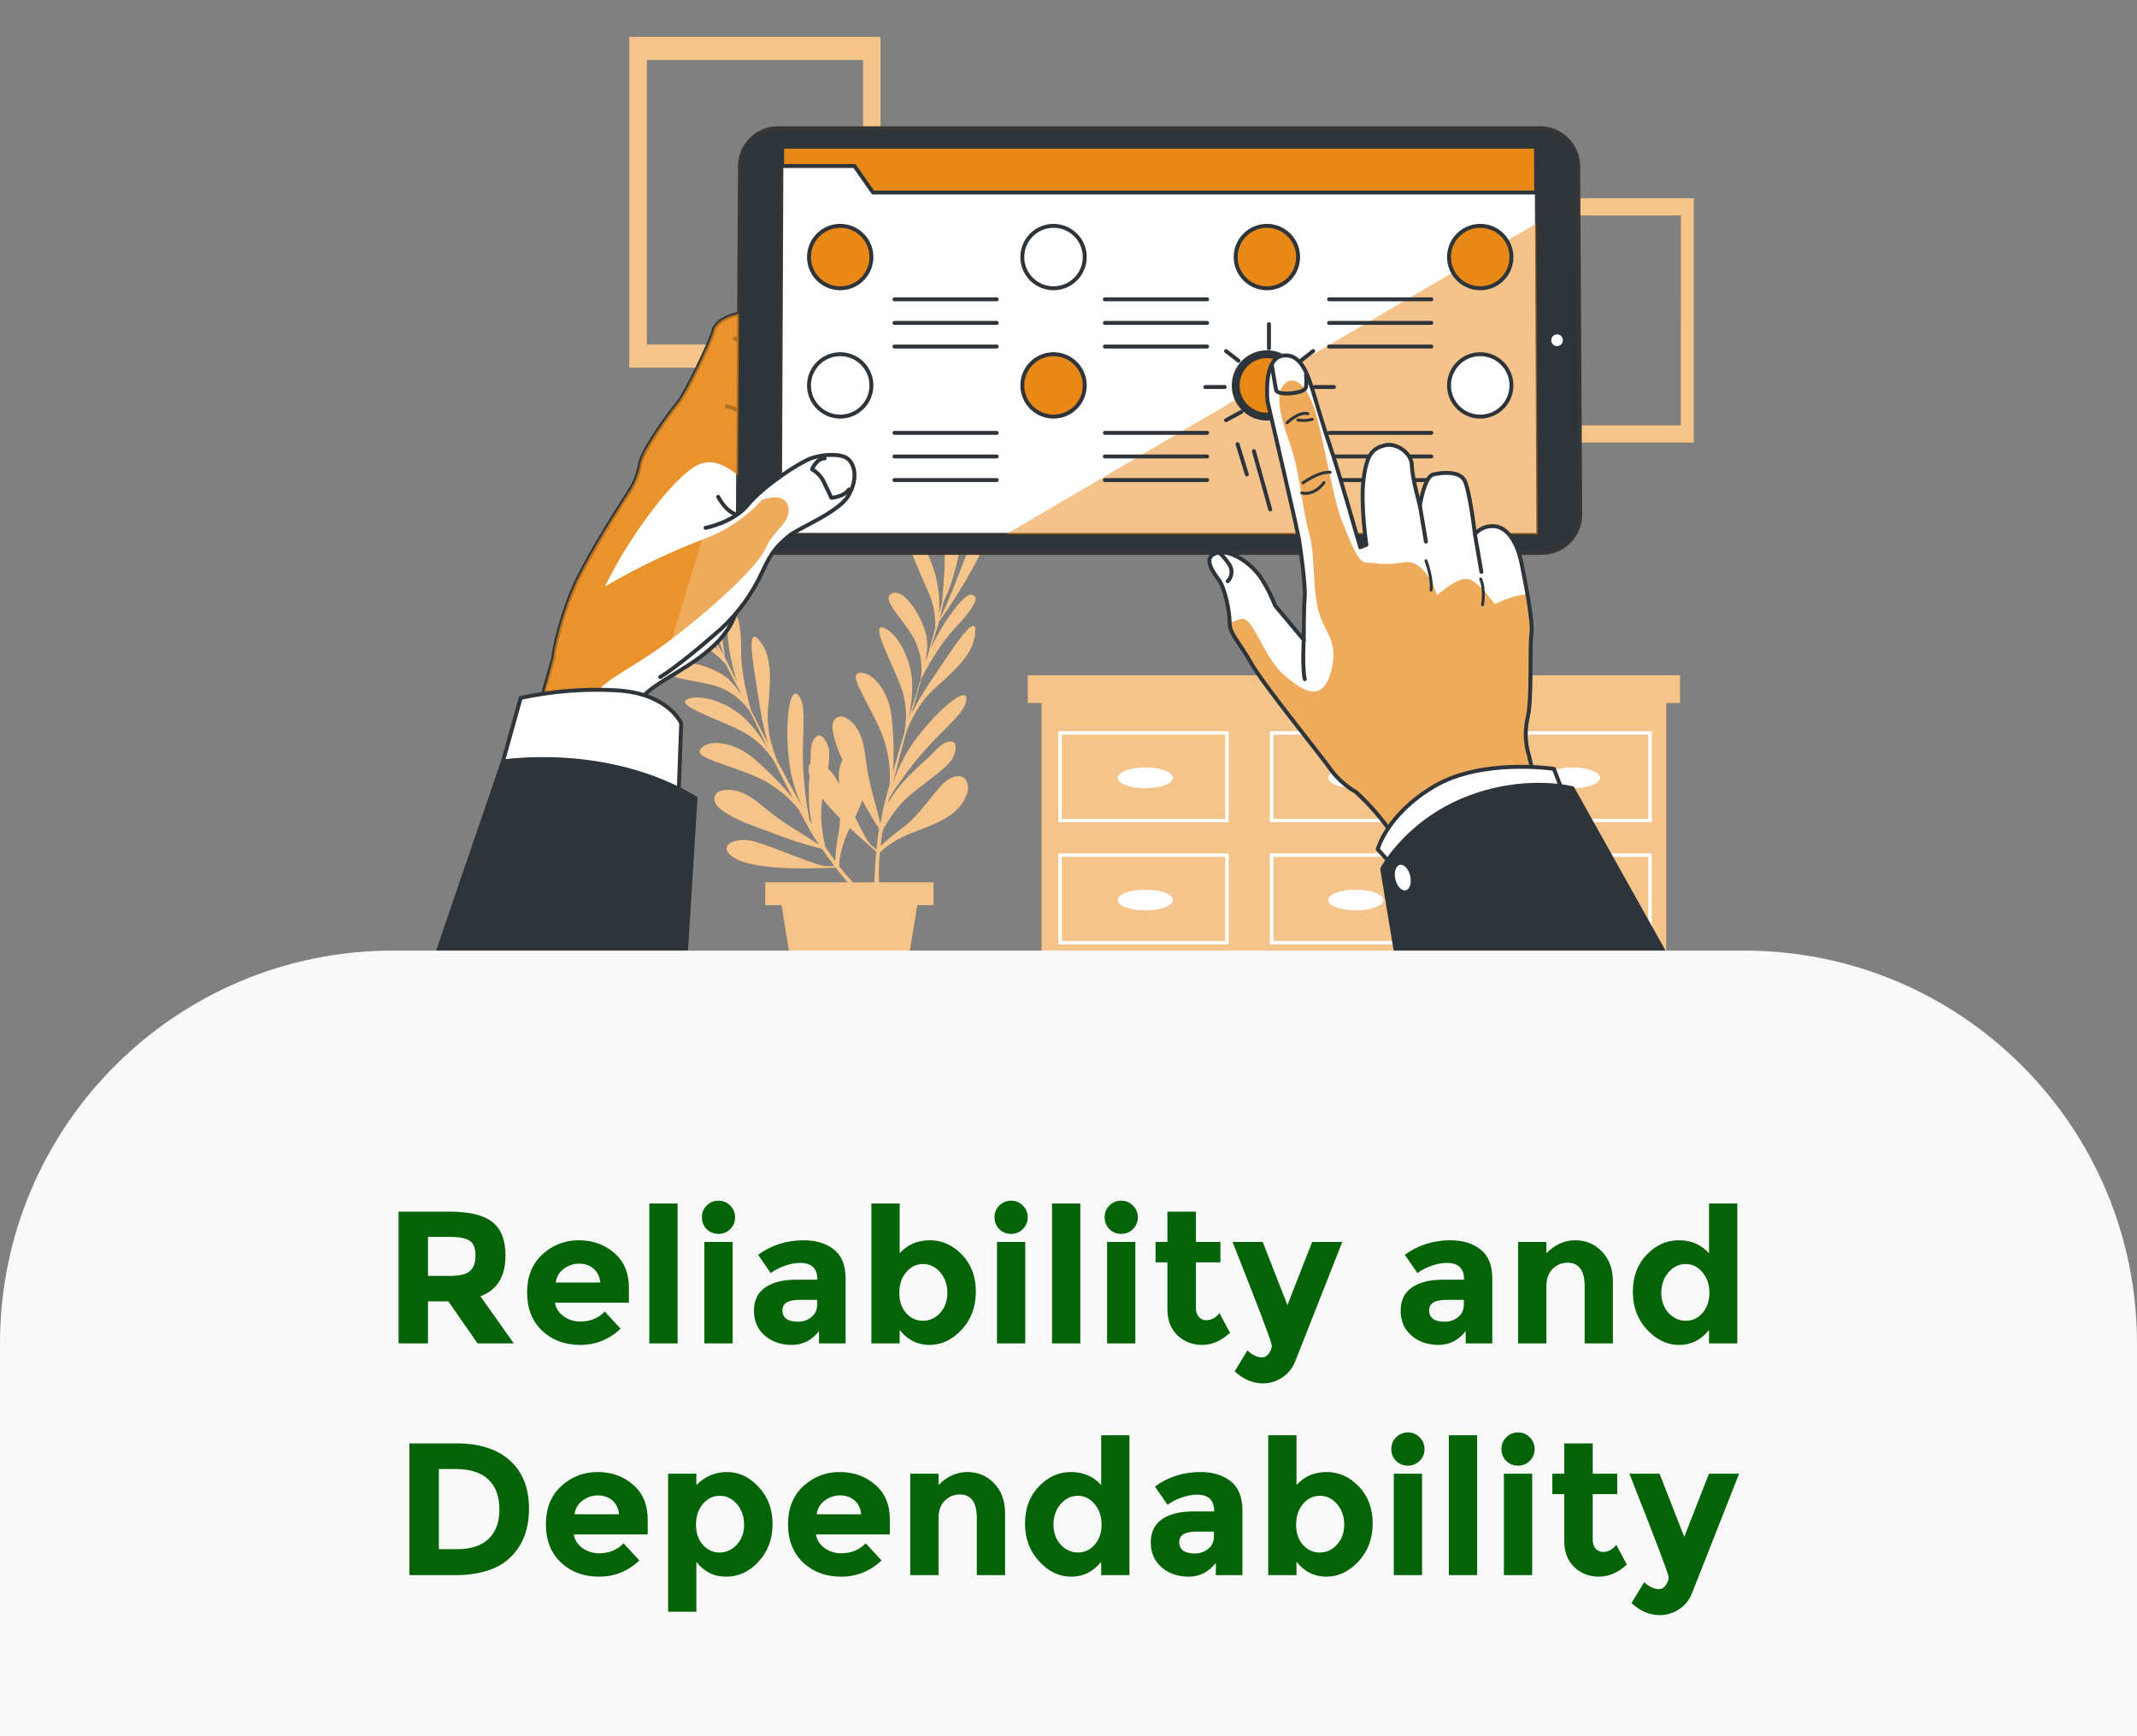 <svg width="544" height="442" viewBox="0 0 544 442" fill="none" xmlns="http://www.w3.org/2000/svg">
<rect x="0" y="0" width="544" height="442" fill="#808080" stroke="none"/>
<path d="M427.663 171.919H424.151H265.152H261.639V178.96H265.152V250.53H424.151V178.96H427.663V171.919Z" fill="#E88817"/>
<path opacity="0.5" d="M427.663 171.919H424.151H265.152H261.639V178.96H265.152V250.53H424.151V178.96H427.663V171.919Z" fill="white"/>
<path d="M269.411 209.294H312.773V186.143H269.411V209.294ZM270.292 186.999H311.893V208.464H270.292V186.999Z" fill="white"/>
<path d="M323.261 209.294H366.631V186.143H323.261V209.294ZM324.158 187.023H365.768V208.464H324.158V187.023Z" fill="white"/>
<path d="M377.119 186.144V209.294H420.481V186.144H377.119ZM419.6 208.464H377.999V187.024H419.6V208.464Z" fill="white"/>
<path d="M269.411 240.416H312.773V217.24H269.411V240.416ZM270.292 218.121H311.893V239.536H270.292V218.121Z" fill="white"/>
<path d="M323.261 240.416H366.631V217.24H323.261V240.416ZM324.158 218.121H365.768V239.536H324.158V218.121Z" fill="white"/>
<path d="M377.119 240.416H420.481V217.241H377.119V240.416ZM377.999 218.121H419.6V239.536H377.999V218.121Z" fill="white"/>
<path d="M291.557 200.666C295.446 200.666 298.599 199.484 298.599 198.026C298.599 196.567 295.446 195.385 291.557 195.385C287.668 195.385 284.516 196.567 284.516 198.026C284.516 199.484 287.668 200.666 291.557 200.666Z" fill="white"/>
<path d="M345.15 200.666C349.039 200.666 352.191 199.484 352.191 198.026C352.191 196.567 349.039 195.385 345.15 195.385C341.261 195.385 338.108 196.567 338.108 198.026C338.108 199.484 341.261 200.666 345.15 200.666Z" fill="white"/>
<path d="M400.294 200.666C404.183 200.666 407.336 199.484 407.336 198.026C407.336 196.567 404.183 195.385 400.294 195.385C396.405 195.385 393.253 196.567 393.253 198.026C393.253 199.484 396.405 200.666 400.294 200.666Z" fill="white"/>
<path d="M291.557 226.483C287.671 226.483 284.516 227.662 284.516 229.123C284.516 230.585 287.671 231.755 291.557 231.755C295.444 231.755 298.599 230.576 298.599 229.123C298.599 227.67 295.444 226.483 291.557 226.483Z" fill="white"/>
<path d="M345.15 226.483C341.264 226.483 338.108 227.662 338.108 229.123C338.108 230.585 341.264 231.755 345.15 231.755C349.036 231.755 352.191 230.576 352.191 229.123C352.191 227.67 349.069 226.483 345.15 226.483Z" fill="white"/>
<path d="M400.294 226.483C396.408 226.483 393.261 227.662 393.261 229.123C393.261 230.585 396.408 231.755 400.294 231.755C404.18 231.755 407.336 230.576 407.336 229.123C407.336 227.67 404.189 226.483 400.294 226.483Z" fill="white"/>
<path d="M242.1 165.766C238.895 170.524 234.428 176.71 232.045 181.676C232.95 178.404 233.838 175.307 234.644 172.542C235.864 170.142 239.136 164.089 242.947 160.086C247.739 154.955 249.79 151.658 247.207 151.376C245.422 151.176 240.191 158.143 236.911 165.06C237.625 162.694 238.189 160.908 238.571 159.837C238.729 159.356 238.879 158.832 239.028 158.276C242.421 153.53 245.51 148.573 248.278 143.437C253.119 134.395 254.681 125.858 251.45 129.529C248.478 132.908 243.304 149.715 239.194 157.62C239.543 156.258 239.875 154.755 240.166 153.269C240.747 151.832 241.511 150.371 241.943 149.042C242.615 147 243.205 144.94 243.678 142.84C244.459 139.575 244.855 136.231 244.857 132.875C244.941 128.933 243.867 125.053 241.768 121.715C241.212 120.885 237.807 115.794 236.786 118.393C236.653 118.826 236.627 119.285 236.711 119.73C237.21 124.057 238.779 128.034 239.75 132.244C241.204 138.547 240.24 149.125 239.75 153.626C239.568 154.34 239.335 155.22 239.061 156.242C239.734 148.403 236.338 139.111 233.191 137.484C229.296 135.474 233.116 143.363 236.122 150.255C237.546 153.271 238.215 156.588 238.073 159.92C237.459 162.179 236.753 164.728 236.022 167.302C235.873 167.651 235.74 168.008 235.607 168.357C235.945 166.677 236.081 164.962 236.014 163.25C235.731 158.749 230.633 149.74 227.245 151.01C223.857 152.281 229.595 157.031 232.659 162.561C234.267 165.619 234.885 169.101 234.428 172.525C234.428 172.733 234.361 172.932 234.336 173.123C233.979 174.302 233.631 175.432 233.299 176.511C232.468 179.002 231.762 181.394 231.057 183.702C231.924 180.353 232.304 176.896 232.186 173.439C231.762 166.846 227.901 160.618 224.713 159.762C221.524 158.907 227.61 169.669 229.653 175.714C230.764 179.245 230.953 183.001 230.201 186.625C229.213 189.897 228.283 193.127 227.328 196.54C227.595 192.069 227.498 187.584 227.038 183.129C226.415 175.789 222.055 171.105 219.049 171.296C216.043 171.487 219.182 175.656 223.517 184.582C225.805 189.269 226.825 194.474 226.473 199.678C226.083 201.115 225.643 202.593 225.277 204.137C224.812 205.898 224.447 207.816 224.115 209.776C223.683 208.024 223.035 205.466 222.28 202.643C221.4 199.522 220.761 196.337 220.37 193.118C219.963 189.373 218.975 184.698 215.304 182.755C215.055 182.582 214.771 182.465 214.471 182.412C214.172 182.36 213.864 182.374 213.571 182.453C213.277 182.532 213.005 182.675 212.772 182.87C212.539 183.066 212.352 183.31 212.224 183.586C211.887 184.389 211.811 185.278 212.008 186.127C212.495 188.674 213.333 191.142 214.499 193.459C213.778 194.841 213.45 196.395 213.552 197.951C213.552 198.532 213.602 199.114 213.644 199.695C213.32 199.097 213.013 198.549 212.722 198.034C212.194 197.154 211.546 196.352 210.796 195.651C210.984 194.275 211.078 192.888 211.078 191.499C211.078 189.681 208.944 185.039 207.017 188.477C206.245 189.855 206.395 192.554 206.32 194.347C205.797 194.846 205.639 195.859 206.079 197.453C205.78 201.605 205.722 205.856 206.727 209.908L206.062 208.754C205.126 203.951 204.571 199.081 204.402 194.19C204.161 186.11 205.448 179.484 203.247 176.993C201.047 174.502 199.818 183.262 200.756 192.811C201.198 197.168 202.36 201.422 204.194 205.4C202.035 201.522 199.901 197.569 197.883 193.774C197.053 191.74 194.994 186.235 195.5 180.655C196.139 173.621 196.604 167.859 193.931 163.898C191.257 159.937 190.701 162.511 192.013 170.765C192.909 176.428 193.864 184.001 195.508 189.257C193.947 186.243 192.478 183.378 191.166 180.787C190.418 178.197 188.674 171.545 188.674 166.023C188.674 158.999 187.927 155.229 185.851 156.748C184.406 157.819 185.336 166.488 187.661 173.779C186.574 171.562 185.752 169.86 185.278 168.855C185.062 168.398 184.822 167.908 184.548 167.402C183.788 161.618 182.665 155.889 181.185 150.246C178.552 140.332 173.861 133.025 174.01 137.915C174.143 142.416 181.832 158.226 184.232 166.812C183.551 165.575 182.762 164.255 181.965 162.968C181.409 161.515 180.969 159.929 180.379 158.666C179.474 156.715 178.502 154.805 177.415 152.945C175.753 150.02 173.755 147.3 171.461 144.841C168.803 141.814 165.301 139.651 161.405 138.63C160.425 138.397 154.48 136.969 155.493 139.626C155.682 140.031 155.967 140.385 156.323 140.656C159.645 143.479 163.498 145.314 167.118 147.73C172.482 151.351 179.001 159.738 181.691 163.383L182.97 165.766C178.112 159.571 169.285 155.104 165.881 156.067C161.663 157.255 169.833 160.41 176.734 163.391C179.834 164.623 182.588 166.593 184.755 169.129C185.851 171.205 187.072 173.538 188.292 175.921C188.434 176.278 188.567 176.627 188.708 176.976C187.81 175.518 186.743 174.171 185.527 172.965C182.247 169.876 172.366 166.762 170.763 170.001C169.161 173.239 176.576 172.808 182.604 174.751C185.851 175.89 188.667 178.004 190.667 180.804C190.784 180.97 190.892 181.144 191.008 181.302C191.556 182.398 192.071 183.469 192.561 184.483C193.69 186.866 194.769 189.099 195.824 191.267C194.178 188.216 192.1 185.419 189.654 182.963C184.838 178.429 177.763 176.519 174.832 178.097C171.901 179.675 183.709 183.353 189.33 186.401C192.553 188.224 195.254 190.843 197.177 194.007C198.689 197.071 200.208 200.069 201.844 203.216C198.988 199.767 195.858 196.554 192.486 193.608C187.014 188.668 180.628 188.219 178.561 190.411C176.493 192.604 181.633 193.509 190.883 197.054C195.751 198.917 200.046 202.024 203.339 206.064C204.036 207.384 204.75 208.738 205.514 210.149C206.345 211.744 207.399 213.404 208.512 215.057C207.001 214.077 204.775 212.649 202.301 211.104C199.524 209.424 196.884 207.527 194.404 205.433C191.548 202.983 187.637 200.235 183.609 201.322C183.309 201.366 183.023 201.475 182.77 201.642C182.517 201.809 182.304 202.029 182.145 202.287C181.987 202.545 181.887 202.835 181.853 203.136C181.819 203.438 181.852 203.742 181.948 204.029C182.242 204.851 182.792 205.555 183.518 206.039C187.304 208.97 192.395 210.382 196.804 212.117C200.844 213.707 204.986 215.028 209.201 216.07C210.247 217.573 211.335 219.059 212.431 220.471L210.455 220.529C208.113 220.604 197.551 215.812 192.187 214.276C186.823 212.74 181.807 215.646 187.429 218.669C193.051 221.691 208.338 221.019 208.338 221.019L212.747 220.886C213.785 222.215 214.798 223.477 215.761 224.631H194.811V230.443H198.963L202.284 251.111H230.126L233.489 230.443H237.641V224.631H223.766C223.654 222.119 223.72 219.602 223.965 217.099C224.891 216.158 225.919 215.323 227.029 214.608C233.124 210.398 243.454 210.05 246.202 201.937C246.867 199.986 246.111 197.478 243.778 197.586C242.117 197.66 240.315 199.139 239.269 200.343C235.781 204.37 233.157 208.547 228.624 211.602C227.066 212.8 225.569 214.075 224.14 215.422C224.297 214.102 224.497 212.69 224.754 211.179C225.85 209.236 227.099 207.384 228.491 205.64C232.202 201.032 237.849 198.333 241.86 193.94C243.089 192.595 244.708 187.763 240.955 188.958C239.294 189.49 237.318 192.022 235.972 193.177C232.277 196.498 228.499 200.035 226.091 204.403C226.191 203.971 226.299 203.573 226.398 203.108C228.989 198.954 231.907 195.014 235.125 191.325C240.456 185.263 245.92 181.294 246.011 177.972C246.103 174.651 239.227 180.214 233.39 187.821C230.742 191.31 228.688 195.213 227.312 199.371C228.383 195.07 229.52 190.719 230.633 186.55C231.397 184.474 233.664 179.077 237.841 175.332C243.113 170.624 247.382 166.738 248.137 162.046C248.893 157.354 246.775 158.841 242.1 165.766ZM212.614 219.175C211.825 218.104 211.003 216.942 210.123 215.655C209.599 213.472 209.249 211.25 209.077 209.012C208.97 207.106 209.059 205.195 209.342 203.307C210.76 205.062 212.264 206.744 213.851 208.347C213.813 210.008 213.61 211.66 213.245 213.28C212.934 215.233 212.723 217.201 212.614 219.175ZM217.131 224.648C216.06 223.51 214.889 222.156 213.619 220.496C213.651 219.179 213.832 217.869 214.159 216.593C214.666 214.581 215.395 212.631 216.334 210.78C218.302 212.649 219.747 213.886 219.747 213.886L223.068 216.801C222.811 219.699 222.661 222.422 222.57 224.631L217.131 224.648ZM223.11 216.294L221.624 214.99C220.793 214.243 219.298 211.353 217.671 208.024C218.365 206.622 218.981 205.184 219.514 203.714C221.275 206.977 222.836 209.526 223.758 210.88C223.492 212.682 223.284 214.517 223.11 216.294Z" fill="#E88817"/>
<path opacity="0.5" d="M242.1 165.766C238.895 170.524 234.428 176.71 232.045 181.676C232.95 178.404 233.838 175.307 234.644 172.542C235.864 170.142 239.136 164.089 242.947 160.086C247.739 154.955 249.79 151.658 247.207 151.376C245.422 151.176 240.191 158.143 236.911 165.06C237.625 162.694 238.189 160.908 238.571 159.837C238.729 159.356 238.879 158.832 239.028 158.276C242.421 153.53 245.51 148.573 248.278 143.437C253.119 134.395 254.681 125.858 251.45 129.529C248.478 132.908 243.304 149.715 239.194 157.62C239.543 156.258 239.875 154.755 240.166 153.269C240.747 151.832 241.511 150.371 241.943 149.042C242.615 147 243.205 144.94 243.678 142.84C244.459 139.575 244.855 136.231 244.857 132.875C244.941 128.933 243.867 125.053 241.768 121.715C241.212 120.885 237.807 115.794 236.786 118.393C236.653 118.826 236.627 119.285 236.711 119.73C237.21 124.057 238.779 128.034 239.75 132.244C241.204 138.547 240.24 149.125 239.75 153.626C239.568 154.34 239.335 155.22 239.061 156.242C239.734 148.403 236.338 139.111 233.191 137.484C229.296 135.474 233.116 143.363 236.122 150.255C237.546 153.271 238.215 156.588 238.073 159.92C237.459 162.179 236.753 164.728 236.022 167.302C235.873 167.651 235.74 168.008 235.607 168.357C235.945 166.677 236.081 164.962 236.014 163.25C235.731 158.749 230.633 149.74 227.245 151.01C223.857 152.281 229.595 157.031 232.659 162.561C234.267 165.619 234.885 169.101 234.428 172.525C234.428 172.733 234.361 172.932 234.336 173.123C233.979 174.302 233.631 175.432 233.299 176.511C232.468 179.002 231.762 181.394 231.057 183.702C231.924 180.353 232.304 176.896 232.186 173.439C231.762 166.846 227.901 160.618 224.713 159.762C221.524 158.907 227.61 169.669 229.653 175.714C230.764 179.245 230.953 183.001 230.201 186.625C229.213 189.897 228.283 193.127 227.328 196.54C227.595 192.069 227.498 187.584 227.038 183.129C226.415 175.789 222.055 171.105 219.049 171.296C216.043 171.487 219.182 175.656 223.517 184.582C225.805 189.269 226.825 194.474 226.473 199.678C226.083 201.115 225.643 202.593 225.277 204.137C224.812 205.898 224.447 207.816 224.115 209.776C223.683 208.024 223.035 205.466 222.28 202.643C221.4 199.522 220.761 196.337 220.37 193.118C219.963 189.373 218.975 184.698 215.304 182.755C215.055 182.582 214.771 182.465 214.471 182.412C214.172 182.36 213.864 182.374 213.571 182.453C213.277 182.532 213.005 182.675 212.772 182.87C212.539 183.066 212.352 183.31 212.224 183.586C211.887 184.389 211.811 185.278 212.008 186.127C212.495 188.674 213.333 191.142 214.499 193.459C213.778 194.841 213.45 196.395 213.552 197.951C213.552 198.532 213.602 199.114 213.644 199.695C213.32 199.097 213.013 198.549 212.722 198.034C212.194 197.154 211.546 196.352 210.796 195.651C210.984 194.275 211.078 192.888 211.078 191.499C211.078 189.681 208.944 185.039 207.017 188.477C206.245 189.855 206.395 192.554 206.32 194.347C205.797 194.846 205.639 195.859 206.079 197.453C205.78 201.605 205.722 205.856 206.727 209.908L206.062 208.754C205.126 203.951 204.571 199.081 204.402 194.19C204.161 186.11 205.448 179.484 203.247 176.993C201.047 174.502 199.818 183.262 200.756 192.811C201.198 197.168 202.36 201.422 204.194 205.4C202.035 201.522 199.901 197.569 197.883 193.774C197.053 191.74 194.994 186.235 195.5 180.655C196.139 173.621 196.604 167.859 193.931 163.898C191.257 159.937 190.701 162.511 192.013 170.765C192.909 176.428 193.864 184.001 195.508 189.257C193.947 186.243 192.478 183.378 191.166 180.787C190.418 178.197 188.674 171.545 188.674 166.023C188.674 158.999 187.927 155.229 185.851 156.748C184.406 157.819 185.336 166.488 187.661 173.779C186.574 171.562 185.752 169.86 185.278 168.855C185.062 168.398 184.822 167.908 184.548 167.402C183.788 161.618 182.665 155.889 181.185 150.246C178.552 140.332 173.861 133.025 174.01 137.915C174.143 142.416 181.832 158.226 184.232 166.812C183.551 165.575 182.762 164.255 181.965 162.968C181.409 161.515 180.969 159.929 180.379 158.666C179.474 156.715 178.502 154.805 177.415 152.945C175.753 150.02 173.755 147.3 171.461 144.841C168.803 141.814 165.301 139.651 161.405 138.63C160.425 138.397 154.48 136.969 155.493 139.626C155.682 140.031 155.967 140.385 156.323 140.656C159.645 143.479 163.498 145.314 167.118 147.73C172.482 151.351 179.001 159.738 181.691 163.383L182.97 165.766C178.112 159.571 169.285 155.104 165.881 156.067C161.663 157.255 169.833 160.41 176.734 163.391C179.834 164.623 182.588 166.593 184.755 169.129C185.851 171.205 187.072 173.538 188.292 175.921C188.434 176.278 188.567 176.627 188.708 176.976C187.81 175.518 186.743 174.171 185.527 172.965C182.247 169.876 172.366 166.762 170.763 170.001C169.161 173.239 176.576 172.808 182.604 174.751C185.851 175.89 188.667 178.004 190.667 180.804C190.784 180.97 190.892 181.144 191.008 181.302C191.556 182.398 192.071 183.469 192.561 184.483C193.69 186.866 194.769 189.099 195.824 191.267C194.178 188.216 192.1 185.419 189.654 182.963C184.838 178.429 177.763 176.519 174.832 178.097C171.901 179.675 183.709 183.353 189.33 186.401C192.553 188.224 195.254 190.843 197.177 194.007C198.689 197.071 200.208 200.069 201.844 203.216C198.988 199.767 195.858 196.554 192.486 193.608C187.014 188.668 180.628 188.219 178.561 190.411C176.493 192.604 181.633 193.509 190.883 197.054C195.751 198.917 200.046 202.024 203.339 206.064C204.036 207.384 204.75 208.738 205.514 210.149C206.345 211.744 207.399 213.404 208.512 215.057C207.001 214.077 204.775 212.649 202.301 211.104C199.524 209.424 196.884 207.527 194.404 205.433C191.548 202.983 187.637 200.235 183.609 201.322C183.309 201.366 183.023 201.475 182.77 201.642C182.517 201.809 182.304 202.029 182.145 202.287C181.987 202.545 181.887 202.835 181.853 203.136C181.819 203.438 181.852 203.742 181.948 204.029C182.242 204.851 182.792 205.555 183.518 206.039C187.304 208.97 192.395 210.382 196.804 212.117C200.844 213.707 204.986 215.028 209.201 216.07C210.247 217.573 211.335 219.059 212.431 220.471L210.455 220.529C208.113 220.604 197.551 215.812 192.187 214.276C186.823 212.74 181.807 215.646 187.429 218.669C193.051 221.691 208.338 221.019 208.338 221.019L212.747 220.886C213.785 222.215 214.798 223.477 215.761 224.631H194.811V230.443H198.963L202.284 251.111H230.126L233.489 230.443H237.641V224.631H223.766C223.654 222.119 223.72 219.602 223.965 217.099C224.891 216.158 225.919 215.323 227.029 214.608C233.124 210.398 243.454 210.05 246.202 201.937C246.867 199.986 246.111 197.478 243.778 197.586C242.117 197.66 240.315 199.139 239.269 200.343C235.781 204.37 233.157 208.547 228.624 211.602C227.066 212.8 225.569 214.075 224.14 215.422C224.297 214.102 224.497 212.69 224.754 211.179C225.85 209.236 227.099 207.384 228.491 205.64C232.202 201.032 237.849 198.333 241.86 193.94C243.089 192.595 244.708 187.763 240.955 188.958C239.294 189.49 237.318 192.022 235.972 193.177C232.277 196.498 228.499 200.035 226.091 204.403C226.191 203.971 226.299 203.573 226.398 203.108C228.989 198.954 231.907 195.014 235.125 191.325C240.456 185.263 245.92 181.294 246.011 177.972C246.103 174.651 239.227 180.214 233.39 187.821C230.742 191.31 228.688 195.213 227.312 199.371C228.383 195.07 229.52 190.719 230.633 186.55C231.397 184.474 233.664 179.077 237.841 175.332C243.113 170.624 247.382 166.738 248.137 162.046C248.893 157.354 246.775 158.841 242.1 165.766ZM212.614 219.175C211.825 218.104 211.003 216.942 210.123 215.655C209.599 213.472 209.249 211.25 209.077 209.012C208.97 207.106 209.059 205.195 209.342 203.307C210.76 205.062 212.264 206.744 213.851 208.347C213.813 210.008 213.61 211.66 213.245 213.28C212.934 215.233 212.723 217.201 212.614 219.175ZM217.131 224.648C216.06 223.51 214.889 222.156 213.619 220.496C213.651 219.179 213.832 217.869 214.159 216.593C214.666 214.581 215.395 212.631 216.334 210.78C218.302 212.649 219.747 213.886 219.747 213.886L223.068 216.801C222.811 219.699 222.661 222.422 222.57 224.631L217.131 224.648ZM223.11 216.294L221.624 214.99C220.793 214.243 219.298 211.353 217.671 208.024C218.365 206.622 218.981 205.184 219.514 203.714C221.275 206.977 222.836 209.526 223.758 210.88C223.492 212.682 223.284 214.517 223.11 216.294Z" fill="white"/>
<path d="M160.201 9.391V93.59H224.14V9.391H160.201ZM219.705 87.719H164.669V15.27H219.705V87.719Z" fill="#E88817"/>
<path opacity="0.5" d="M160.201 9.391V93.59H224.14V9.391H160.201ZM219.705 87.719H164.669V15.27H219.705V87.719Z" fill="white"/>
<path d="M383.944 50.469V112.647H431.175V50.469H383.944ZM427.879 108.304H387.266V54.845H427.904L427.879 108.304Z" fill="#E88817"/>
<path opacity="0.5" d="M383.944 50.469V112.647H431.175V50.469H383.944ZM427.879 108.304H387.266V54.845H427.904L427.879 108.304Z" fill="white"/>
<path d="M113.891 259.797C116.275 251.726 140.961 167.825 140.878 167.194C140.795 166.563 142.896 155.295 147.812 145.903C152.728 136.512 159.553 126.049 160.409 124.771C161.71 122.687 162.58 120.363 162.966 117.937C163.606 114.524 170.44 105.124 172.574 102.566C174.708 100.009 181.11 86.557 181.542 84.423C181.973 82.289 184.523 80.578 187.944 79.939C191.365 79.299 196.056 78.66 196.056 78.66C196.925 79.682 197.448 80.952 197.551 82.289C197.551 84.207 189.862 130.102 189.438 137.791C189.015 145.48 190.078 149.74 186.665 157.645C183.252 165.55 173.213 170.449 168.305 173.654C163.398 176.86 163.772 177.524 163.772 177.524C163.772 177.524 166.545 254.358 166.479 260.395" fill="white"/>
<g style="mix-blend-mode:multiply" opacity="0.7">
<path d="M200.673 129.006C199.785 125.028 194.03 127.237 194.03 127.237C190.112 131.489 185.287 134.807 179.914 136.944C170.92 140.345 162.229 144.498 153.932 149.358C154.879 147.456 155.908 145.538 157.021 143.545C162.759 133.398 172.906 119.722 178.61 117.953C182.131 116.874 185.644 119.108 187.836 121.001L188.085 79.897H187.944C184.523 80.537 181.965 82.247 181.542 84.382C181.118 86.516 174.708 99.959 172.574 102.525C170.44 105.091 163.606 114.482 162.966 117.895C162.58 120.321 161.71 122.645 160.409 124.729C159.578 126.008 152.72 136.462 147.812 145.862C142.905 155.262 140.795 166.513 140.878 167.153C140.937 167.618 131.437 202.028 125.4 223.684C130.383 213.886 138.13 198.034 142.838 186.318C144.69 186.135 148.277 181.119 151.25 177.034C154.779 172.185 160.068 170.856 170.664 162.918C181.259 154.979 193.159 143.944 194.927 139.535C196.696 135.125 201.554 132.975 200.673 129.006Z" fill="#E88817"/>
</g>
<path d="M113.891 259.797C116.275 251.726 140.961 167.825 140.878 167.194C140.795 166.563 142.896 155.295 147.812 145.903C152.728 136.512 159.553 126.049 160.409 124.771C161.71 122.687 162.58 120.363 162.966 117.937C163.606 114.524 170.44 105.124 172.574 102.566C174.708 100.009 181.11 86.557 181.542 84.423C181.973 82.289 184.523 80.578 187.944 79.939C191.365 79.299 196.056 78.66 196.056 78.66C196.925 79.682 197.448 80.952 197.551 82.289C197.551 84.207 189.862 130.102 189.438 137.791C189.015 145.48 190.078 149.74 186.665 157.645C183.252 165.55 173.213 170.449 168.305 173.654C163.398 176.86 163.772 177.524 163.772 177.524C163.772 177.524 166.545 254.358 166.479 260.395" stroke="#2E353A" stroke-linecap="round" stroke-linejoin="round"/>
<path d="M187.512 130.957C187.512 130.957 185.17 130.741 182.82 126.473" stroke="#2E353A" stroke-linecap="round" stroke-linejoin="round"/>
<path d="M184.954 103.422C184.954 103.422 191.597 104.701 192.428 110.248" stroke="#2E353A" stroke-linecap="round" stroke-linejoin="round"/>
<path d="M187.088 86.125C188.558 87.243 189.774 88.66 190.657 90.281C191.54 91.903 192.07 93.692 192.212 95.533" stroke="#2E353A" stroke-linecap="round" stroke-linejoin="round"/>
<path d="M402.337 130.973L401.814 42.315C401.811 39.731 400.783 37.254 398.955 35.427C397.127 33.601 394.649 32.575 392.065 32.575H198.049C195.466 32.575 192.989 33.601 191.162 35.428C189.335 37.254 188.309 39.732 188.309 42.315L187.778 130.973C187.776 132.266 188.03 133.546 188.524 134.74C189.018 135.935 189.743 137.02 190.657 137.934C191.571 138.848 192.656 139.572 193.851 140.067C195.045 140.561 196.325 140.814 197.617 140.813H392.497C393.789 140.814 395.069 140.561 396.264 140.067C397.458 139.572 398.543 138.848 399.457 137.934C400.371 137.02 401.096 135.935 401.59 134.74C402.084 133.546 402.338 132.266 402.337 130.973Z" fill="#2E353A" stroke="#363636" stroke-width="0.869" stroke-linecap="round" stroke-linejoin="round"/>
<path d="M391.434 135.997L391.011 37.341H199.104L198.689 135.997H391.434Z" fill="white" stroke="#363636" stroke-width="0.652" stroke-linecap="round" stroke-linejoin="round"/>
<path d="M391.01 37.341H199.104L199.087 42.265H217.521L222.238 49.008H391.06L391.01 37.341Z" fill="#E88817" stroke="#2E353A" stroke-linecap="round" stroke-linejoin="round"/>
<g style="mix-blend-mode:multiply" opacity="0.5">
<path d="M391.01 56.971L256.117 135.997H391.434L391.01 56.971Z" fill="#E88817"/>
</g>
<path d="M397.864 86.642C397.874 85.822 397.218 85.148 396.397 85.137C395.576 85.126 394.902 85.783 394.891 86.604C394.881 87.425 395.537 88.099 396.358 88.109C397.179 88.12 397.853 87.463 397.864 86.642Z" fill="white"/>
<path d="M213.884 73.387C218.273 73.387 221.831 69.83 221.831 65.441C221.831 61.052 218.273 57.494 213.884 57.494C209.496 57.494 205.938 61.052 205.938 65.441C205.938 69.83 209.496 73.387 213.884 73.387Z" fill="#E88817" stroke="#2E353A" stroke-linecap="round" stroke-linejoin="round"/>
<path d="M213.884 106.062C218.273 106.062 221.831 102.505 221.831 98.116C221.831 93.727 218.273 90.169 213.884 90.169C209.496 90.169 205.938 93.727 205.938 98.116C205.938 102.505 209.496 106.062 213.884 106.062Z" fill="white" stroke="#2E353A" stroke-linecap="round" stroke-linejoin="round"/>
<path d="M268.191 73.387C272.58 73.387 276.137 69.83 276.137 65.441C276.137 61.052 272.58 57.494 268.191 57.494C263.802 57.494 260.244 61.052 260.244 65.441C260.244 69.83 263.802 73.387 268.191 73.387Z" fill="white" stroke="#2E353A" stroke-linecap="round" stroke-linejoin="round"/>
<path d="M268.191 106.062C272.58 106.062 276.137 102.505 276.137 98.116C276.137 93.727 272.58 90.169 268.191 90.169C263.802 90.169 260.244 93.727 260.244 98.116C260.244 102.505 263.802 106.062 268.191 106.062Z" fill="#E88817" stroke="#2E353A" stroke-linecap="round" stroke-linejoin="round"/>
<path d="M322.505 73.387C326.894 73.387 330.452 69.83 330.452 65.441C330.452 61.052 326.894 57.494 322.505 57.494C318.116 57.494 314.559 61.052 314.559 65.441C314.559 69.83 318.116 73.387 322.505 73.387Z" fill="#E88817" stroke="#2E353A" stroke-linecap="round" stroke-linejoin="round"/>
<path d="M322.505 106.062C326.894 106.062 330.452 102.505 330.452 98.116C330.452 93.727 326.894 90.169 322.505 90.169C318.116 90.169 314.559 93.727 314.559 98.116C314.559 102.505 318.116 106.062 322.505 106.062Z" fill="#E88817" stroke="#2E353A" stroke-width="2" stroke-linecap="round" stroke-linejoin="round"/>
<path d="M376.811 73.387C381.2 73.387 384.758 69.83 384.758 65.441C384.758 61.052 381.2 57.494 376.811 57.494C372.423 57.494 368.865 61.052 368.865 65.441C368.865 69.83 372.423 73.387 376.811 73.387Z" fill="#E88817" stroke="#2E353A" stroke-linecap="round" stroke-linejoin="round"/>
<path d="M376.811 106.062C381.2 106.062 384.758 102.505 384.758 98.116C384.758 93.727 381.2 90.169 376.811 90.169C372.423 90.169 368.865 93.727 368.865 98.116C368.865 102.505 372.423 106.062 376.811 106.062Z" fill="white" stroke="#2E353A" stroke-linecap="round" stroke-linejoin="round"/>
<path d="M227.694 76.202H253.726" stroke="#2E353A" stroke-linecap="round" stroke-linejoin="round"/>
<path d="M227.694 82.206H253.726" stroke="#2E353A" stroke-linecap="round" stroke-linejoin="round"/>
<path d="M227.694 88.218H253.726" stroke="#2E353A" stroke-linecap="round" stroke-linejoin="round"/>
<path d="M281.26 76.202H307.292" stroke="#2E353A" stroke-linecap="round" stroke-linejoin="round"/>
<path d="M281.26 82.206H307.292" stroke="#2E353A" stroke-linecap="round" stroke-linejoin="round"/>
<path d="M281.26 88.218H307.292" stroke="#2E353A" stroke-linecap="round" stroke-linejoin="round"/>
<path d="M338.332 76.202H364.364" stroke="#2E353A" stroke-linecap="round" stroke-linejoin="round"/>
<path d="M338.332 82.206H364.364" stroke="#2E353A" stroke-linecap="round" stroke-linejoin="round"/>
<path d="M338.332 88.218H364.364" stroke="#2E353A" stroke-linecap="round" stroke-linejoin="round"/>
<path d="M227.694 110.198H253.726" stroke="#2E353A" stroke-linecap="round" stroke-linejoin="round"/>
<path d="M227.694 116.209H253.726" stroke="#2E353A" stroke-linecap="round" stroke-linejoin="round"/>
<path d="M227.694 122.213H253.726" stroke="#2E353A" stroke-linecap="round" stroke-linejoin="round"/>
<path d="M281.26 110.198H307.292" stroke="#2E353A" stroke-linecap="round" stroke-linejoin="round"/>
<path d="M281.26 116.209H307.292" stroke="#2E353A" stroke-linecap="round" stroke-linejoin="round"/>
<path d="M281.26 122.213H307.292" stroke="#2E353A" stroke-linecap="round" stroke-linejoin="round"/>
<path d="M338.332 110.198H364.364" stroke="#2E353A" stroke-linecap="round" stroke-linejoin="round"/>
<path d="M338.332 116.209H364.364" stroke="#2E353A" stroke-linecap="round" stroke-linejoin="round"/>
<path d="M338.332 122.213H364.364" stroke="#2E353A" stroke-linecap="round" stroke-linejoin="round"/>
<path d="M306.828 98.523H311.76" stroke="#2E353A" stroke-linecap="round" stroke-linejoin="round"/>
<path d="M323.028 88.666V82.505" stroke="#2E353A" stroke-linecap="round" stroke-linejoin="round"/>
<path d="M312.109 89.372L315.281 91.838" stroke="#2E353A" stroke-linecap="round" stroke-linejoin="round"/>
<path d="M315.987 104.858L312.109 106.976" stroke="#2E353A" stroke-linecap="round" stroke-linejoin="round"/>
<path d="M339.577 98.523H334.645" stroke="#2E353A" stroke-linecap="round" stroke-linejoin="round"/>
<path d="M334.288 89.372L331.125 91.838" stroke="#2E353A" stroke-linecap="round" stroke-linejoin="round"/>
<path d="M319.192 114.848L323.344 129.678" stroke="#2E353A" stroke-linecap="round" stroke-linejoin="round"/>
<path d="M315.032 113.062L317.407 120.776" stroke="#2E353A" stroke-linecap="round" stroke-linejoin="round"/>
<path d="M417.358 254.3C417.358 254.3 397.637 217.93 394.83 211.553C392.024 205.175 389.906 195.128 389.217 192.371C388.22 189.136 388.128 185.69 388.951 182.407C389.989 177.757 389.375 164.487 389.84 161.44C390.305 158.392 388.42 148.86 387.349 143.52C386.277 138.181 383.853 134.386 380.581 133.971C379.63 133.857 378.665 133.98 377.772 134.33C376.88 134.679 376.088 135.243 375.466 135.972C375.466 135.972 374.104 124.605 372.784 122.246C371.464 119.888 367.162 120.229 364.862 120.793C362.562 121.358 361.458 128.715 361.458 128.715C361.458 128.715 359.465 121.649 359.407 118.493C359.349 115.338 355.512 112.622 352.523 113.37C349.534 114.117 347.923 115.487 347.109 122.03C346.295 128.574 347.831 138.696 347.831 138.696L346.279 139.327C346.279 139.327 340.682 119.73 338.905 114.557C337.128 109.384 335.417 103.463 334.222 99.611C333.026 95.758 331.249 89.646 326.358 90.584C321.467 91.523 322.671 102.21 322.671 102.21C322.671 102.21 330.319 134.959 330.717 137.542C331.116 140.124 332.378 149.092 332.129 152.082C331.88 155.071 331.888 162.876 331.888 162.876L324.606 154.191C323.709 151.841 322.576 149.587 321.226 147.465C318.735 143.446 313.197 139.701 309.601 140.822C306.006 141.943 308.845 145.646 310.332 147.714C311.818 149.781 313.022 155.586 313.022 158.509C313.022 161.432 315.513 163.491 318.519 168.855C321.525 174.219 336.613 192.753 338.897 196.091C340.587 198.334 342.714 200.212 345.149 201.613C345.149 201.613 353.868 209.211 357.937 218.694C362.006 228.177 374.486 255.404 374.486 255.404" fill="white"/>
<g style="mix-blend-mode:multiply" opacity="0.7">
<path d="M387.498 245.647C391.575 241.911 392.588 211.727 392.073 200.492C392.073 200.4 392.073 200.293 392.073 200.193C390.62 196.44 389.491 193.392 389.234 192.371C388.237 189.136 388.145 185.69 388.968 182.406C390.006 177.756 389.391 164.487 389.856 161.44C390.13 159.638 389.574 155.536 388.86 151.384C385.904 151.126 380.49 153.792 380.49 153.792C380.49 153.792 376.222 147.581 373.44 147.365C370.658 147.149 365.834 151.517 365.834 151.517C365.834 151.517 363.069 142.2 357.389 143.155C351.709 144.11 350.115 143.155 347.873 143.254C345.631 143.354 343.812 137.899 341.57 132.543C339.328 127.187 336.115 107.158 334.213 103.006C334.213 103.006 331.232 94.653 327.371 97.435C323.51 100.216 327.138 109.309 328.949 114.764C330.759 120.22 331.73 130.583 333.2 135.524C334.861 141.029 334.031 149.208 335.55 155.203C337.07 161.199 340.972 163.142 338.822 170.98C336.671 178.819 331.971 176.32 326.732 171.711C321.492 167.103 318.901 156.549 315.937 157.595C314.91 157.855 313.917 158.237 312.981 158.733C313.047 161.606 315.472 163.715 318.478 168.963C321.484 174.211 336.613 192.753 338.897 196.091C340.588 198.334 342.714 200.212 345.149 201.613C345.149 201.613 353.868 209.211 357.937 218.694C358.668 220.396 359.83 222.912 361.258 225.901C362.919 227.23 359.398 220.919 360.262 221.965C366.016 228.716 383.429 249.392 387.498 245.647Z" fill="#E88817"/>
</g>
<path d="M417.358 254.3C417.358 254.3 397.637 217.93 394.83 211.553C392.024 205.175 389.906 195.128 389.217 192.371C388.22 189.136 388.128 185.69 388.951 182.407C389.989 177.757 389.375 164.487 389.84 161.44C390.305 158.392 388.42 148.86 387.349 143.52C386.277 138.181 383.853 134.386 380.581 133.971C379.63 133.857 378.665 133.98 377.772 134.33C376.88 134.679 376.088 135.243 375.466 135.972C375.466 135.972 374.104 124.605 372.784 122.246C371.464 119.888 367.162 120.229 364.862 120.793C362.562 121.358 361.458 128.715 361.458 128.715C361.458 128.715 359.465 121.649 359.407 118.493C359.349 115.338 355.512 112.622 352.523 113.37C349.534 114.117 347.923 115.487 347.109 122.03C346.295 128.574 347.831 138.696 347.831 138.696L346.279 139.327C346.279 139.327 340.682 119.73 338.905 114.557C337.128 109.384 335.417 103.463 334.222 99.611C333.026 95.758 331.249 89.646 326.358 90.584C321.467 91.523 322.671 102.21 322.671 102.21C322.671 102.21 330.319 134.959 330.717 137.542C331.116 140.124 332.378 149.092 332.129 152.082C331.88 155.071 331.888 162.876 331.888 162.876L324.606 154.191C323.709 151.841 322.576 149.587 321.226 147.465C318.735 143.446 313.197 139.701 309.601 140.822C306.006 141.943 308.845 145.646 310.332 147.714C311.818 149.781 313.022 155.586 313.022 158.509C313.022 161.432 315.513 163.491 318.519 168.855C321.525 174.219 336.613 192.753 338.897 196.091C340.587 198.334 342.714 200.212 345.149 201.613C345.149 201.613 353.868 209.211 357.937 218.694C362.006 228.177 374.486 255.404 374.486 255.404" stroke="#2E353A" stroke-linecap="round" stroke-linejoin="round"/>
<path d="M323.767 92.959C323.767 92.959 324.672 98.573 324.847 99.278C325.237 100.864 331.797 100.109 332.32 98.888C332.785 97.8 332.445 95.442 332.445 95.442" stroke="#2E353A" stroke-linecap="round" stroke-linejoin="round"/>
<path d="M312.532 147.971C313.078 147.417 313.416 146.692 313.49 145.918C313.564 145.144 313.37 144.367 312.939 143.72C311.395 141.42 310.531 140.905 310.531 140.905" stroke="#2E353A" stroke-linecap="round" stroke-linejoin="round"/>
<path d="M331.357 125.485C331.357 125.485 334.288 126.465 337.045 122.853" stroke="#2E353A" stroke-width="0.75" stroke-linecap="round" stroke-linejoin="round"/>
<path d="M331.706 122.936C331.706 122.936 335.617 120.004 338.606 120.245" stroke="#2E353A" stroke-width="0.75" stroke-linecap="round" stroke-linejoin="round"/>
<path d="M327.653 107.615C327.653 107.615 330.585 104.692 332.934 105.323" stroke="#2E353A" stroke-width="0.75" stroke-linecap="round" stroke-linejoin="round"/>
<path d="M330.41 106.926C331.615 107.129 332.849 107.072 334.031 106.76" stroke="#2E353A" stroke-width="0.75" stroke-linecap="round" stroke-linejoin="round"/>
<path d="M361.449 128.74L362.994 137.882" stroke="#2E353A" stroke-linecap="round" stroke-linejoin="round"/>
<path d="M375.458 135.997L377.11 145.596" stroke="#2E353A" stroke-linecap="round" stroke-linejoin="round"/>
<path d="M331.88 162.934C331.88 162.934 331.465 170.117 332.154 172.899" stroke="#2E353A" stroke-linecap="round" stroke-linejoin="round"/>
<path d="M363.002 142.748C363.002 142.748 364.704 147.257 364.289 150.221" stroke="#2E353A" stroke-width="0.75" stroke-linecap="round" stroke-linejoin="round"/>
<path d="M376.927 147.406C376.927 147.406 378.082 149.732 377.392 153.966" stroke="#2E353A" stroke-width="0.75" stroke-linecap="round" stroke-linejoin="round"/>
<path d="M179.615 134.37C179.615 134.37 186.665 133.091 190.501 128.399C194.338 123.708 203.521 117.721 206.511 116.658C209.5 115.595 214.2 115.371 215.911 116.865C217.621 118.36 218.468 121.989 215.911 126.265C213.353 130.542 202.924 134.561 200.748 136.504C198.572 138.447 196.696 139.709 194.105 145.472C191.583 151.054 187.953 156.066 183.435 160.202C179.374 163.831 171.909 170.026 168.065 172.367" fill="white"/>
<g style="mix-blend-mode:multiply" opacity="0.7">
<path d="M200.673 129.006C199.785 125.028 194.03 127.237 194.03 127.237C190.112 131.489 185.287 134.807 179.914 136.944C170.92 140.345 162.229 144.498 153.932 149.358C154.879 147.456 155.908 145.538 157.021 143.545C162.759 133.398 172.906 119.722 178.61 117.953C182.131 116.874 185.644 119.108 187.836 121.001L188.085 79.897H187.944C184.523 80.537 181.965 82.247 181.542 84.382C181.118 86.516 174.708 99.959 172.574 102.525C170.44 105.091 163.606 114.482 162.966 117.895C162.58 120.321 161.71 122.645 160.409 124.729C159.578 126.008 152.72 136.462 147.812 145.862C142.905 155.262 140.795 166.513 140.878 167.153C140.937 167.618 131.437 202.028 125.4 223.684C130.383 213.886 138.13 198.034 142.838 186.318C144.69 186.135 148.277 181.119 151.25 177.034C154.779 172.185 160.068 170.856 170.664 162.918C181.259 154.979 193.159 143.944 194.927 139.535C196.696 135.125 201.554 132.975 200.673 129.006Z" fill="#E88817"/>
</g>
<path d="M179.615 134.37C179.615 134.37 186.665 133.091 190.501 128.399C194.338 123.708 203.521 117.721 206.511 116.658C209.5 115.595 214.2 115.371 215.911 116.865C217.621 118.36 218.468 121.989 215.911 126.265C213.353 130.542 202.924 134.561 200.748 136.504C198.572 138.447 196.696 139.709 194.105 145.472C191.583 151.054 187.953 156.066 183.435 160.202C179.374 163.831 171.909 170.026 168.065 172.367" stroke="#2E353A" stroke-linecap="round" stroke-linejoin="round"/>
<path d="M216.118 124.596C214.839 126.514 211.634 126.73 211.634 126.73C211.634 126.73 210.355 123.957 209.5 122.246C208.834 121.095 207.878 120.139 206.727 119.473C206.727 119.473 207.798 116.699 209.932 116.699" stroke="#2E353A" stroke-linecap="round" stroke-linejoin="round"/>
<path d="M132.55 177.673C140.428 175.967 148.497 175.311 156.548 175.722C170.174 176.378 173.412 184.159 173.412 184.159L172.765 201.671C172.765 201.671 165.632 196.481 150.71 194.538C135.788 192.595 128.008 193.89 128.008 193.89L132.55 177.673Z" fill="white" stroke="#2E353A" stroke-linecap="round" stroke-linejoin="round"/>
<path d="M173.545 259.39L177.058 203.183C154.355 189.556 128.008 193.891 128.008 193.891L105.588 259.39H173.545Z" fill="#2E353A" stroke="#2E353A" stroke-linecap="round" stroke-linejoin="round"/>
<path d="M350.729 216.211C350.729 216.211 352.946 207.359 365.12 200.16C377.293 192.961 395.569 195.734 395.569 195.734L398.334 202.925C398.334 202.925 383.388 202.377 372.319 208.464C361.25 214.55 355.711 221.749 355.711 221.749L350.729 216.211Z" fill="white" stroke="#2E353A" stroke-linecap="round" stroke-linejoin="round"/>
<path d="M433.143 259.39L400.294 200.666C400.294 200.666 387.839 197.395 372.892 203.481C357.945 209.568 351.85 221.193 351.85 221.193L358.136 259.39H433.143Z" fill="#2E353A" stroke="#2E353A" stroke-linecap="round" stroke-linejoin="round"/>
<path d="M358.983 222.97C359.398 224.756 358.9 226.4 357.854 226.64C356.808 226.881 355.629 225.636 355.213 223.85C354.798 222.065 355.296 220.421 356.334 220.18C357.372 219.939 358.56 221.185 358.983 222.97Z" fill="white"/>
<path d="M0 342C0 286.772 44.772 242 100 242H444C499.228 242 544 286.772 544 342V442H0V342Z" fill="#F9F9F9"/>
<path d="M128.68 319.584C128.68 324.96 126.552 328.432 122.296 330L130.792 342H121.576L114.136 331.296H108.952V342H101.464V308.448H114.184C119.4 308.448 123.112 309.328 125.32 311.088C127.56 312.848 128.68 315.68 128.68 319.584ZM114.424 324.816C116.984 324.816 118.728 324.4 119.656 323.568C120.584 322.736 121.048 321.424 121.048 319.632C121.048 317.808 120.568 316.56 119.608 315.888C118.648 315.216 116.968 314.88 114.568 314.88H108.952V324.816H114.424ZM157.987 338.256C155.075 341.008 151.651 342.384 147.715 342.384C143.811 342.384 140.579 341.184 138.019 338.784C135.459 336.352 134.179 333.104 134.179 329.04C134.179 324.976 135.475 321.744 138.067 319.344C140.691 316.944 143.779 315.744 147.331 315.744C150.883 315.744 153.891 316.816 156.355 318.96C158.851 321.104 160.099 324.048 160.099 327.792V331.632H141.283C141.507 333.04 142.243 334.192 143.491 335.088C144.739 335.984 146.147 336.432 147.715 336.432C150.243 336.432 152.323 335.584 153.955 333.888L157.987 338.256ZM152.803 326.496C152.643 324.96 152.067 323.776 151.075 322.944C150.083 322.112 148.867 321.696 147.427 321.696C146.019 321.696 144.723 322.128 143.539 322.992C142.355 323.856 141.667 325.024 141.475 326.496H152.803ZM172.491 342H165.291V306.384H172.491V342ZM186.506 342H179.306V316.176H186.506V342ZM179.882 312.912C179.082 312.08 178.682 311.072 178.682 309.888C178.682 308.704 179.082 307.712 179.882 306.912C180.714 306.08 181.722 305.664 182.906 305.664C184.09 305.664 185.082 306.08 185.882 306.912C186.714 307.712 187.13 308.704 187.13 309.888C187.13 311.072 186.714 312.08 185.882 312.912C185.082 313.712 184.09 314.112 182.906 314.112C181.722 314.112 180.714 313.712 179.882 312.912ZM215.258 342H208.49V338.88C206.634 341.216 204.33 342.384 201.578 342.384C198.858 342.384 196.57 341.6 194.714 340.032C192.858 338.432 191.93 336.32 191.93 333.696C191.93 331.04 192.89 329.056 194.81 327.744C196.73 326.432 199.354 325.776 202.682 325.776H208.058V325.632C208.058 322.88 206.602 321.504 203.69 321.504C202.442 321.504 201.114 321.76 199.706 322.272C198.33 322.752 197.162 323.36 196.202 324.096L192.986 319.44C196.378 316.976 200.25 315.744 204.602 315.744C207.738 315.744 210.298 316.528 212.282 318.096C214.266 319.664 215.258 322.144 215.258 325.536V342ZM208.01 332.16V330.912H203.498C200.618 330.912 199.178 331.808 199.178 333.6C199.178 334.528 199.514 335.248 200.186 335.76C200.89 336.24 201.882 336.48 203.162 336.48C204.442 336.48 205.562 336.096 206.522 335.328C207.514 334.528 208.01 333.472 208.01 332.16ZM236.702 315.744C239.838 315.744 242.574 316.976 244.91 319.44C247.246 321.872 248.414 325.008 248.414 328.848C248.414 332.688 247.214 335.904 244.814 338.496C242.414 341.088 239.678 342.384 236.606 342.384C233.566 342.384 231.038 341.12 229.022 338.592V342H221.822V306.384H229.022V319.056C231.006 316.848 233.566 315.744 236.702 315.744ZM228.926 329.136C228.926 331.216 229.502 332.928 230.654 334.272C231.838 335.584 233.262 336.24 234.926 336.24C236.59 336.24 238.046 335.584 239.294 334.272C240.542 332.928 241.166 331.216 241.166 329.136C241.166 327.056 240.558 325.312 239.342 323.904C238.126 322.496 236.67 321.792 234.974 321.792C233.278 321.792 231.838 322.496 230.654 323.904C229.502 325.28 228.926 327.024 228.926 329.136ZM260.991 342H253.791V316.176H260.991V342ZM254.367 312.912C253.567 312.08 253.167 311.072 253.167 309.888C253.167 308.704 253.567 307.712 254.367 306.912C255.199 306.08 256.207 305.664 257.391 305.664C258.575 305.664 259.567 306.08 260.367 306.912C261.199 307.712 261.615 308.704 261.615 309.888C261.615 311.072 261.199 312.08 260.367 312.912C259.567 313.712 258.575 314.112 257.391 314.112C256.207 314.112 255.199 313.712 254.367 312.912ZM275.006 342H267.806V306.384H275.006V342ZM289.022 342H281.822V316.176H289.022V342ZM282.398 312.912C281.598 312.08 281.198 311.072 281.198 309.888C281.198 308.704 281.598 307.712 282.398 306.912C283.23 306.08 284.238 305.664 285.422 305.664C286.606 305.664 287.598 306.08 288.398 306.912C289.23 307.712 289.646 308.704 289.646 309.888C289.646 311.072 289.23 312.08 288.398 312.912C287.598 313.712 286.606 314.112 285.422 314.112C284.238 314.112 283.23 313.712 282.398 312.912ZM304.43 321.36V332.928C304.43 333.92 304.686 334.704 305.198 335.28C305.71 335.824 306.318 336.096 307.022 336.096C308.366 336.096 309.502 335.488 310.43 334.272L313.118 339.312C310.878 341.36 308.51 342.384 306.014 342.384C303.55 342.384 301.454 341.568 299.726 339.936C298.03 338.304 297.182 336.08 297.182 333.264V321.36H294.158V316.176H297.182V308.448H304.43V316.176H310.67V321.36H304.43ZM321.442 352.176C318.914 352.176 316.53 351.152 314.29 349.104L317.554 343.776C318.77 344.96 320.018 345.552 321.298 345.552C321.97 345.552 322.546 345.216 323.026 344.544C323.506 343.904 323.746 343.216 323.746 342.48C323.746 341.744 320.418 332.976 313.762 316.176H321.442L327.73 332.256L334.018 316.176H341.698L329.698 346.608C328.994 348.368 327.89 349.728 326.386 350.688C324.914 351.68 323.266 352.176 321.442 352.176ZM379.883 342H373.115V338.88C371.259 341.216 368.955 342.384 366.203 342.384C363.483 342.384 361.195 341.6 359.339 340.032C357.483 338.432 356.555 336.32 356.555 333.696C356.555 331.04 357.515 329.056 359.435 327.744C361.355 326.432 363.979 325.776 367.307 325.776H372.683V325.632C372.683 322.88 371.227 321.504 368.315 321.504C367.067 321.504 365.739 321.76 364.331 322.272C362.955 322.752 361.787 323.36 360.827 324.096L357.611 319.44C361.003 316.976 364.875 315.744 369.227 315.744C372.363 315.744 374.923 316.528 376.907 318.096C378.891 319.664 379.883 322.144 379.883 325.536V342ZM372.635 332.16V330.912H368.123C365.243 330.912 363.803 331.808 363.803 333.6C363.803 334.528 364.139 335.248 364.811 335.76C365.515 336.24 366.507 336.48 367.787 336.48C369.067 336.48 370.187 336.096 371.147 335.328C372.139 334.528 372.635 333.472 372.635 332.16ZM393.647 327.6V342H386.447V316.176H393.647V319.056C395.823 316.848 398.271 315.744 400.991 315.744C403.711 315.744 405.983 316.704 407.807 318.624C409.663 320.544 410.591 323.104 410.591 326.304V342H403.391V327.408C403.391 323.44 401.935 321.456 399.023 321.456C397.583 321.456 396.319 321.984 395.231 323.04C394.175 324.064 393.647 325.584 393.647 327.6ZM427.423 342.384C424.383 342.384 421.663 341.088 419.263 338.496C416.863 335.904 415.663 332.688 415.663 328.848C415.663 325.008 416.831 321.872 419.167 319.44C421.503 316.976 424.239 315.744 427.375 315.744C430.511 315.744 433.071 316.848 435.055 319.056V306.384H442.255V342H435.055V338.592C433.039 341.12 430.495 342.384 427.423 342.384ZM422.911 329.136C422.911 331.216 423.535 332.928 424.783 334.272C426.031 335.584 427.487 336.24 429.151 336.24C430.815 336.24 432.223 335.584 433.375 334.272C434.559 332.928 435.151 331.216 435.151 329.136C435.151 327.024 434.559 325.28 433.375 323.904C432.223 322.496 430.799 321.792 429.103 321.792C427.407 321.792 425.951 322.496 424.735 323.904C423.519 325.312 422.911 327.056 422.911 329.136ZM116.086 367.448C122.07 367.448 126.662 368.92 129.862 371.864C133.062 374.776 134.662 378.84 134.662 384.056C134.662 389.272 133.094 393.4 129.958 396.44C126.854 399.48 122.102 401 115.702 401H104.23V367.448H116.086ZM116.47 394.376C119.894 394.376 122.518 393.512 124.342 391.784C126.198 390.056 127.126 387.544 127.126 384.248C127.126 380.952 126.198 378.424 124.342 376.664C122.518 374.872 119.702 373.976 115.894 373.976H111.718V394.376H116.47ZM162.768 397.256C159.856 400.008 156.432 401.384 152.496 401.384C148.592 401.384 145.36 400.184 142.8 397.784C140.24 395.352 138.96 392.104 138.96 388.04C138.96 383.976 140.256 380.744 142.848 378.344C145.472 375.944 148.56 374.744 152.112 374.744C155.664 374.744 158.672 375.816 161.136 377.96C163.632 380.104 164.88 383.048 164.88 386.792V390.632H146.064C146.288 392.04 147.024 393.192 148.272 394.088C149.52 394.984 150.928 395.432 152.496 395.432C155.024 395.432 157.104 394.584 158.736 392.888L162.768 397.256ZM157.584 385.496C157.424 383.96 156.848 382.776 155.856 381.944C154.864 381.112 153.648 380.696 152.208 380.696C150.8 380.696 149.504 381.128 148.32 381.992C147.136 382.856 146.448 384.024 146.256 385.496H157.584ZM185.096 374.744C188.104 374.744 190.776 376.008 193.112 378.536C195.48 381.032 196.664 384.184 196.664 387.992C196.664 391.8 195.48 394.984 193.112 397.544C190.776 400.104 188.024 401.384 184.856 401.384C181.72 401.384 179.192 400.12 177.272 397.592V410.312H170.072V375.176H177.272V378.056C179.48 375.848 182.088 374.744 185.096 374.744ZM177.176 388.136C177.176 390.216 177.752 391.928 178.904 393.272C180.088 394.584 181.512 395.24 183.176 395.24C184.84 395.24 186.296 394.584 187.544 393.272C188.792 391.928 189.416 390.216 189.416 388.136C189.416 386.056 188.808 384.312 187.592 382.904C186.376 381.496 184.92 380.792 183.224 380.792C181.528 380.792 180.088 381.496 178.904 382.904C177.752 384.28 177.176 386.024 177.176 388.136ZM224.409 397.256C221.497 400.008 218.073 401.384 214.137 401.384C210.233 401.384 207.001 400.184 204.441 397.784C201.881 395.352 200.601 392.104 200.601 388.04C200.601 383.976 201.897 380.744 204.489 378.344C207.113 375.944 210.201 374.744 213.753 374.744C217.305 374.744 220.313 375.816 222.777 377.96C225.273 380.104 226.521 383.048 226.521 386.792V390.632H207.705C207.929 392.04 208.665 393.192 209.913 394.088C211.161 394.984 212.569 395.432 214.137 395.432C216.665 395.432 218.745 394.584 220.377 392.888L224.409 397.256ZM219.225 385.496C219.065 383.96 218.489 382.776 217.497 381.944C216.505 381.112 215.289 380.696 213.849 380.696C212.441 380.696 211.145 381.128 209.961 381.992C208.777 382.856 208.089 384.024 207.897 385.496H219.225ZM238.913 386.6V401H231.713V375.176H238.913V378.056C241.089 375.848 243.537 374.744 246.257 374.744C248.977 374.744 251.249 375.704 253.073 377.624C254.929 379.544 255.857 382.104 255.857 385.304V401H248.657V386.408C248.657 382.44 247.201 380.456 244.289 380.456C242.849 380.456 241.585 380.984 240.497 382.04C239.441 383.064 238.913 384.584 238.913 386.6ZM272.689 401.384C269.649 401.384 266.929 400.088 264.529 397.496C262.129 394.904 260.929 391.688 260.929 387.848C260.929 384.008 262.097 380.872 264.433 378.44C266.769 375.976 269.505 374.744 272.641 374.744C275.777 374.744 278.337 375.848 280.321 378.056V365.384H287.521V401H280.321V397.592C278.305 400.12 275.761 401.384 272.689 401.384ZM268.177 388.136C268.177 390.216 268.801 391.928 270.049 393.272C271.297 394.584 272.753 395.24 274.417 395.24C276.081 395.24 277.489 394.584 278.641 393.272C279.825 391.928 280.417 390.216 280.417 388.136C280.417 386.024 279.825 384.28 278.641 382.904C277.489 381.496 276.065 380.792 274.369 380.792C272.673 380.792 271.217 381.496 270.001 382.904C268.785 384.312 268.177 386.056 268.177 388.136ZM316.274 401H309.506V397.88C307.65 400.216 305.346 401.384 302.594 401.384C299.874 401.384 297.586 400.6 295.73 399.032C293.874 397.432 292.946 395.32 292.946 392.696C292.946 390.04 293.906 388.056 295.826 386.744C297.746 385.432 300.37 384.776 303.698 384.776H309.074V384.632C309.074 381.88 307.618 380.504 304.706 380.504C303.458 380.504 302.13 380.76 300.722 381.272C299.346 381.752 298.178 382.36 297.218 383.096L294.002 378.44C297.394 375.976 301.266 374.744 305.618 374.744C308.754 374.744 311.314 375.528 313.298 377.096C315.282 378.664 316.274 381.144 316.274 384.536V401ZM309.026 391.16V389.912H304.514C301.634 389.912 300.194 390.808 300.194 392.6C300.194 393.528 300.53 394.248 301.202 394.76C301.906 395.24 302.898 395.48 304.178 395.48C305.458 395.48 306.578 395.096 307.538 394.328C308.53 393.528 309.026 392.472 309.026 391.16ZM337.718 374.744C340.854 374.744 343.59 375.976 345.926 378.44C348.262 380.872 349.43 384.008 349.43 387.848C349.43 391.688 348.23 394.904 345.83 397.496C343.43 400.088 340.694 401.384 337.622 401.384C334.582 401.384 332.054 400.12 330.038 397.592V401H322.838V365.384H330.038V378.056C332.022 375.848 334.582 374.744 337.718 374.744ZM329.942 388.136C329.942 390.216 330.518 391.928 331.67 393.272C332.854 394.584 334.278 395.24 335.942 395.24C337.606 395.24 339.062 394.584 340.31 393.272C341.558 391.928 342.182 390.216 342.182 388.136C342.182 386.056 341.574 384.312 340.358 382.904C339.142 381.496 337.686 380.792 335.99 380.792C334.294 380.792 332.854 381.496 331.67 382.904C330.518 384.28 329.942 386.024 329.942 388.136ZM362.006 401H354.806V375.176H362.006V401ZM355.382 371.912C354.582 371.08 354.182 370.072 354.182 368.888C354.182 367.704 354.582 366.712 355.382 365.912C356.214 365.08 357.222 364.664 358.406 364.664C359.59 364.664 360.582 365.08 361.382 365.912C362.214 366.712 362.63 367.704 362.63 368.888C362.63 370.072 362.214 371.08 361.382 371.912C360.582 372.712 359.59 373.112 358.406 373.112C357.222 373.112 356.214 372.712 355.382 371.912ZM376.022 401H368.822V365.384H376.022V401ZM390.038 401H382.838V375.176H390.038V401ZM383.414 371.912C382.614 371.08 382.214 370.072 382.214 368.888C382.214 367.704 382.614 366.712 383.414 365.912C384.246 365.08 385.254 364.664 386.438 364.664C387.622 364.664 388.614 365.08 389.414 365.912C390.246 366.712 390.662 367.704 390.662 368.888C390.662 370.072 390.246 371.08 389.414 371.912C388.614 372.712 387.622 373.112 386.438 373.112C385.254 373.112 384.246 372.712 383.414 371.912ZM405.445 380.36V391.928C405.445 392.92 405.701 393.704 406.213 394.28C406.725 394.824 407.333 395.096 408.037 395.096C409.381 395.096 410.517 394.488 411.445 393.272L414.133 398.312C411.893 400.36 409.525 401.384 407.029 401.384C404.565 401.384 402.469 400.568 400.741 398.936C399.045 397.304 398.197 395.08 398.197 392.264V380.36H395.173V375.176H398.197V367.448H405.445V375.176H411.685V380.36H405.445ZM422.458 411.176C419.93 411.176 417.546 410.152 415.306 408.104L418.57 402.776C419.786 403.96 421.034 404.552 422.314 404.552C422.986 404.552 423.562 404.216 424.042 403.544C424.522 402.904 424.762 402.216 424.762 401.48C424.762 400.744 421.434 391.976 414.778 375.176H422.458L428.746 391.256L435.034 375.176H442.714L430.714 405.608C430.01 407.368 428.906 408.728 427.402 409.688C425.93 410.68 424.282 411.176 422.458 411.176Z" fill="#046306"/>
</svg>
